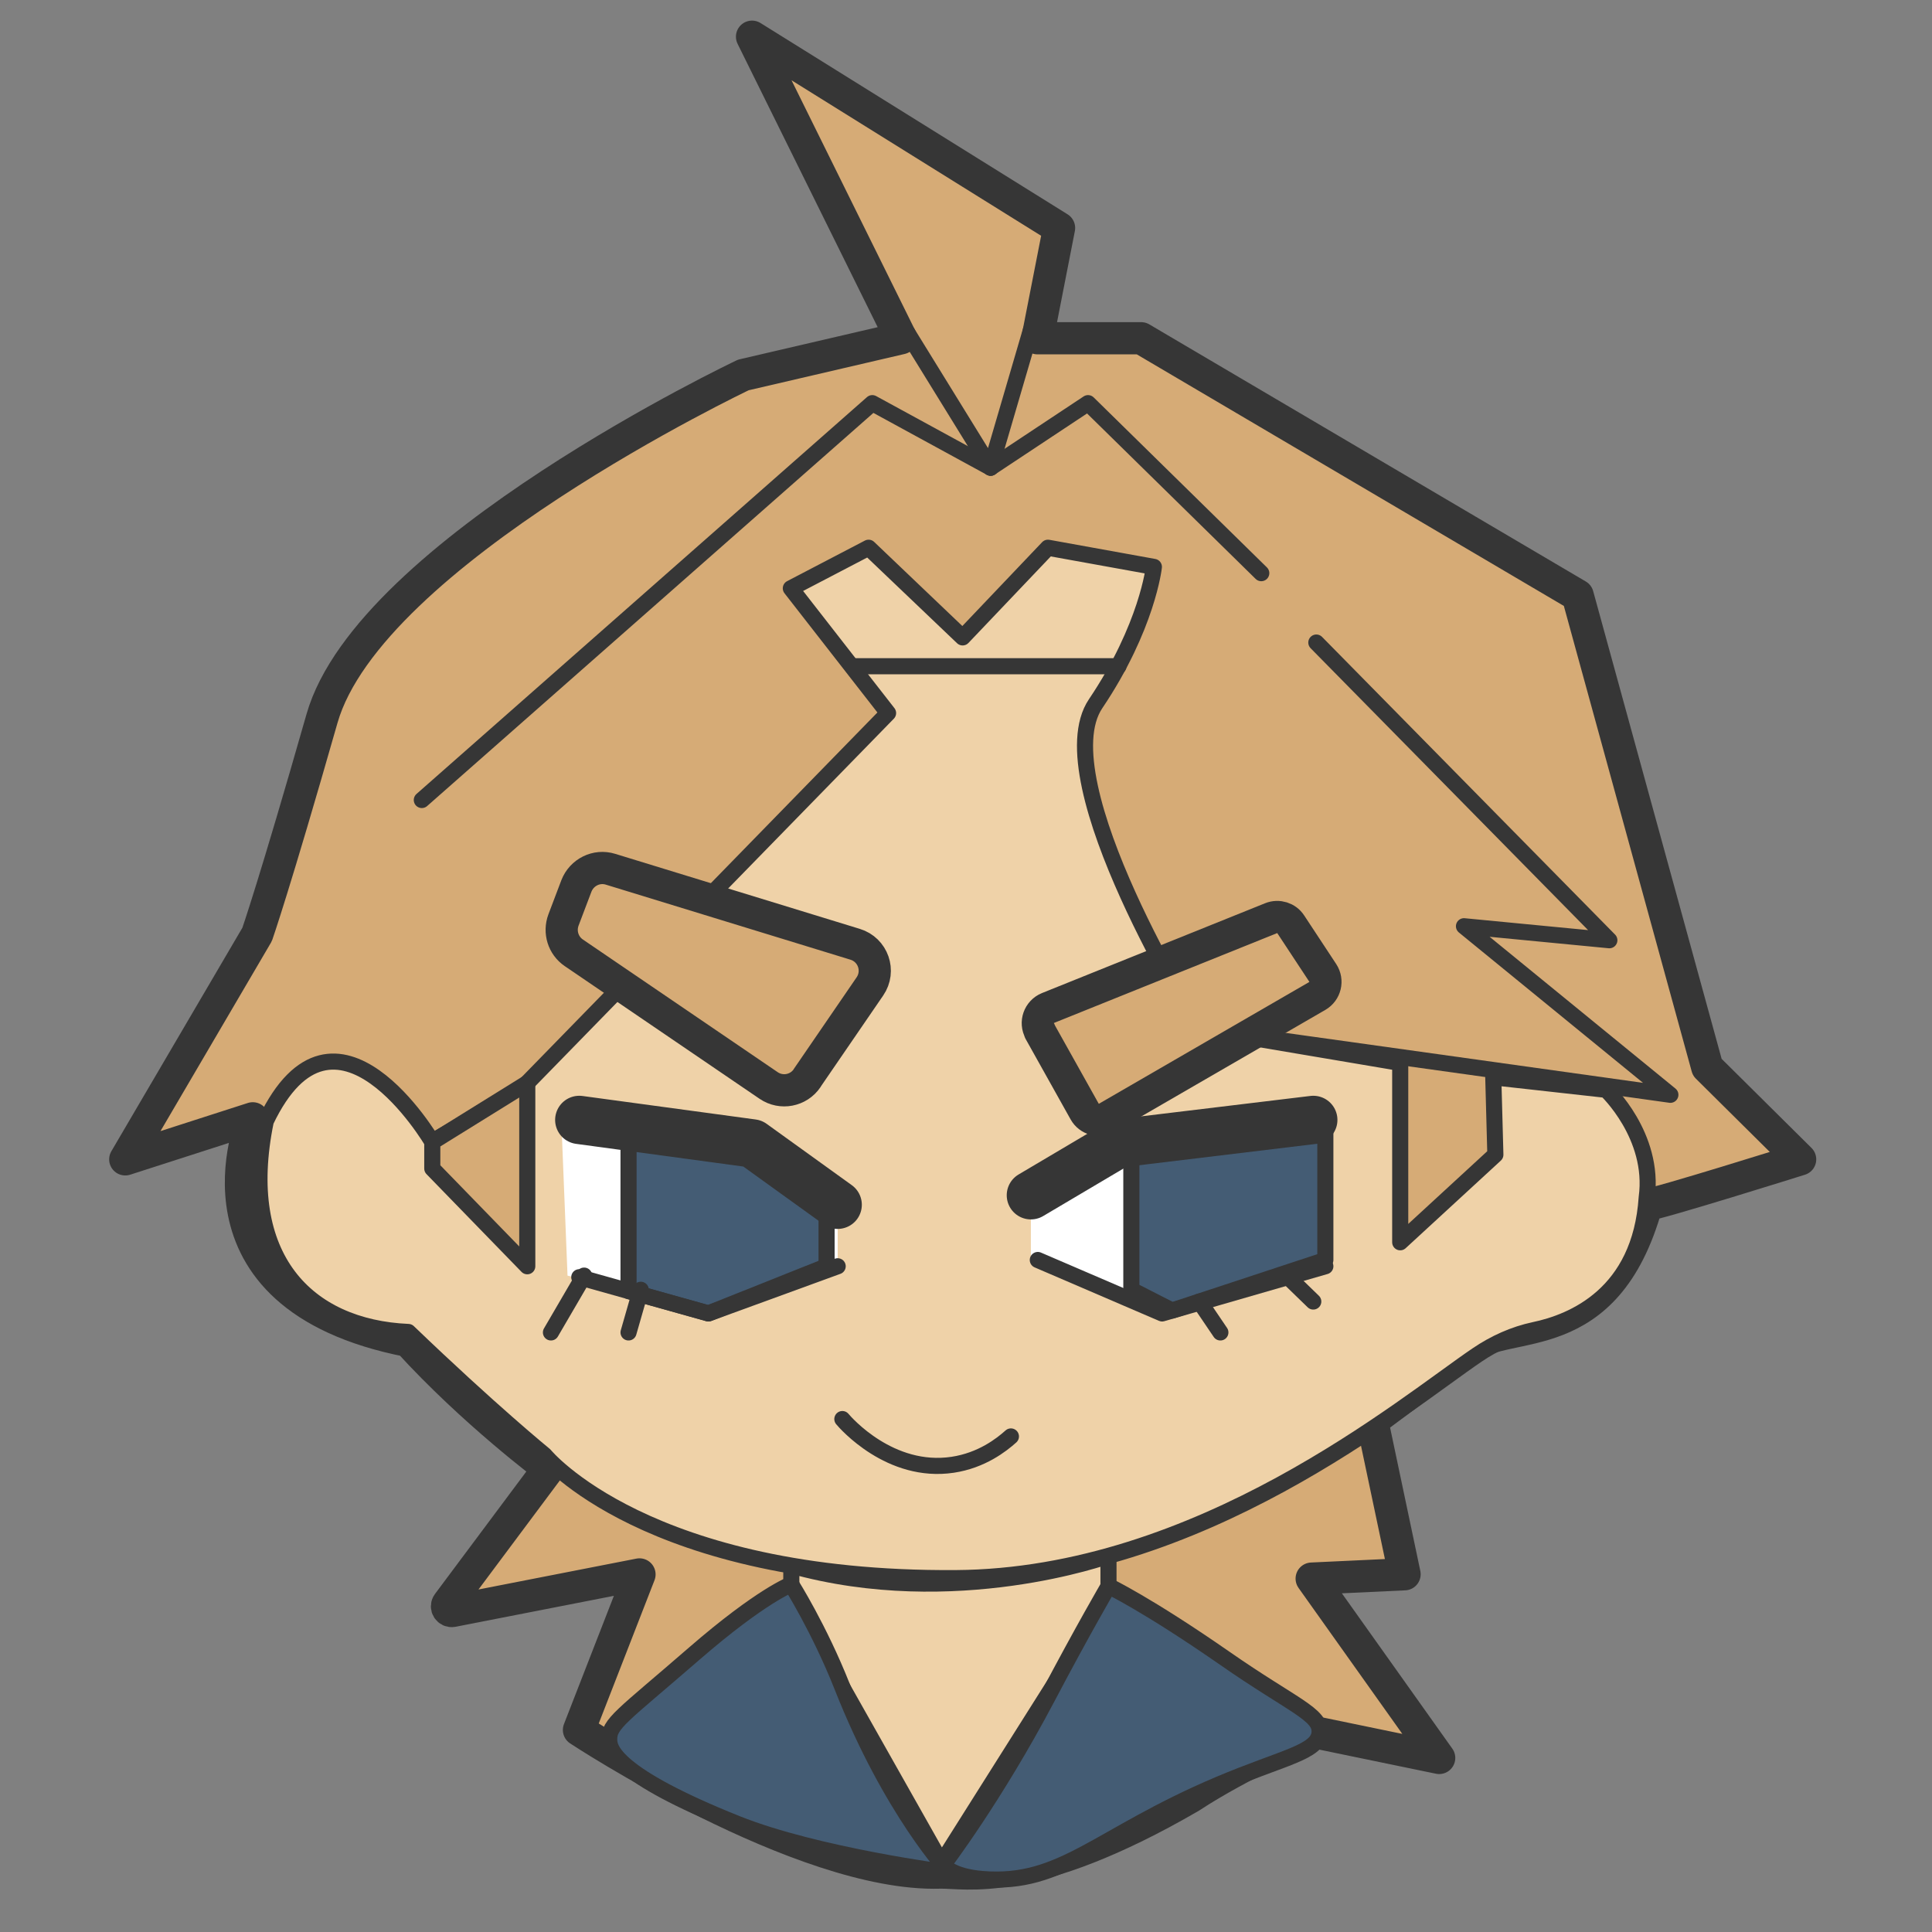 <?xml version="1.0" encoding="UTF-8"?>
<svg id="Curly" xmlns="http://www.w3.org/2000/svg" viewBox="0 0 120 120">
  <rect x="0" y="0" width="120" height="120" fill="#808080" stroke="none"/>
  <defs>
    <style>
      .cls-1, .cls-2, .cls-3, .cls-4, .cls-5, .cls-6 {
        stroke: #363636;
        stroke-linecap: round;
        stroke-linejoin: round;
      }

      .cls-1, .cls-5 {
        fill: #d6ab76;
      }

      .cls-2, .cls-4 {
        fill: none;
      }

      .cls-7 {
        fill: #fff;
      }

      .cls-3 {
        fill: #445c74;
      }

      .cls-4 {
        stroke-width: 3px;
      }

      .cls-5 {
        stroke-width: 2px;
      }

      .cls-6 {
        fill: #efd2a8;
      }
    </style>
  </defs>
  <g id="Layer_8" data-name="Layer 8">
    <g id="Layer_9" data-name="Layer 9">
      <path class="cls-5" d="M55.97,21.01l-9.8,2.28s-23.22,11.01-26.17,21.34-4.03,13.41-4.03,13.41l-8.19,13.97,7.92-2.55s-4.7,11.01,9.66,13.83c4.03,4.43,8.72,7.92,8.72,7.92l-6.26,8.39c-.16.21.03.51.29.46l11.61-2.27-3.76,9.66s13.8,9.11,22.42,8.86c1.53-.05,5.64,1.07,15.57-4.7,3.11-2.05,7.65-4.03,7.65-4.03l7.79,1.61-7.92-11.14,5.77-.27-2.01-9.53s3.62-2.68,6.04-4.56,8.46.27,11.01-8.86c.54,0,9.53-2.82,9.53-2.82l-5.77-5.72-8.05-29.31-27.11-15.97h-6.44l1.34-6.85L46.71,2.28l9.26,18.73Z"/>
      <polyline class="cls-1" points="61.53 29.05 54.18 25.04 26.2 49.69"/>
      <polyline class="cls-1" points="61.53 29.05 67.58 25.04 78.34 35.6"/>
    </g>
    <path class="cls-6" d="M49.15,97.24v1.95l9.33,16.53,10.37-16.43v-2.66s-9.56,3.45-19.7.61Z"/>
    <path class="cls-6" d="M33.83,90.38s6.34,7.77,25.53,7.64c15.17-.1,27.85-10.79,32.4-13.87,1.08-.73,2.27-1.27,3.54-1.54,2.4-.5,6.58-2.22,6.98-8.23.52-3.85-2.52-6.69-2.52-6.69l-7.01-.78.13,4.81-5.91,5.44v-11.14l-12.48-2.11s-9.66-15.42-6.44-20.2,3.62-8.5,3.62-8.5l-6.58-1.19-5.3,5.57-5.84-5.57-4.83,2.52,6.04,7.75-22.95,23.52-5.37,3.1s-6.03-10.28-10.33-1.28c-1.75,8.49,2.55,12.83,8.85,13.1,5.11,4.91,8.46,7.64,8.46,7.64Z"/>
    <polygon class="cls-1" points="26.85 70.93 26.85 72.58 32.75 78.65 32.75 67.27 26.85 70.93"/>
    <polyline class="cls-2" points="56.36 20.67 61.53 29.05 64.03 20.51"/>
    <polyline class="cls-2" points="81.76 39.91 99.96 58.4 90.93 57.53 103.75 68 74.5 63.91"/>
    <line class="cls-6" x1="53.1" y1="41.38" x2="69.47" y2="41.38"/>
    <path class="cls-3" d="M49.15,98.41s-1.83.66-6.03,4.3c-4.49,3.9-5.32,4.34-5.28,5.38.02.54.32,2.14,7.92,5.18,4.97,1.99,13.22,3.05,13.22,3.05,0,0-3.62-3.83-6.67-11.56-1.42-3.59-3.17-6.36-3.17-6.36Z"/>
    <path class="cls-3" d="M68.85,98.51s2.39,1.13,7.24,4.5c4.21,2.93,5.96,3.46,5.87,4.6-.09,1.24-2.22,1.52-6.26,3.23-7.53,3.19-9.71,6.27-14.67,5.87-1.99-.16-2.45-.88-2.45-.88,0,0,3.2-4.19,6.46-10.37,2.26-4.29,3.82-6.95,3.82-6.95Z"/>
    <path class="cls-5" d="M50.13,66.96l3.9-5.69c.66-.96.2-2.28-.92-2.62l-15.19-4.66c-.87-.27-1.79.19-2.12,1.04l-.8,2.11c-.28.75-.02,1.59.64,2.04l12.1,8.24c.79.54,1.86.33,2.39-.45Z"/>
    <path class="cls-5" d="M64.58,64.05l2.79,4.99c.27.49.9.66,1.39.38l13.06-7.56c.5-.29.66-.94.34-1.43l-1.99-3.02c-.26-.4-.77-.56-1.22-.38l-13.86,5.58c-.56.23-.8.9-.5,1.43Z"/>
    <polygon class="cls-7" points="34.88 69.98 35.25 79.23 44 81.58 52.03 78.26 52.03 74.83 46.04 70.92 34.88 69.98"/>
    <polygon class="cls-7" points="64.03 74.24 64.03 78.26 72.8 81.4 82.32 78.26 82.32 69.56 68.17 71.11 64.03 74.24"/>
    <polygon class="cls-3" points="39.04 69.98 39.04 80.19 44 81.58 51.34 78.65 51.34 74.83 45.57 69.98 39.04 69.98"/>
    <polyline class="cls-3" points="70.75 70.86 82.32 69.56 82.32 78.26 72.8 81.4 70.27 80.11 70.27 70.43"/>
    <polyline class="cls-4" points="35.98 69.56 46.74 71.02 52.03 74.83"/>
    <polyline class="cls-4" points="64.03 74.24 69.47 71.02 81.57 69.56"/>
    <polyline class="cls-2" points="52.03 78.65 44 81.58 35.98 79.33"/>
    <polyline class="cls-2" points="82.32 78.65 72.18 81.58 64.46 78.26"/>
    <line class="cls-3" x1="74.5" y1="80.84" x2="75.8" y2="82.76"/>
    <line class="cls-3" x1="79.91" y1="79.23" x2="81.57" y2="80.84"/>
    <line class="cls-3" x1="36.28" y1="79.23" x2="34.22" y2="82.76"/>
    <line class="cls-3" x1="39.8" y1="80.11" x2="39.04" y2="82.76"/>
    <path class="cls-2" d="M52.32,88.14c.2.24,2.97,3.42,6.85,2.84,1.8-.27,3.03-1.23,3.62-1.76"/>
  </g>
</svg>